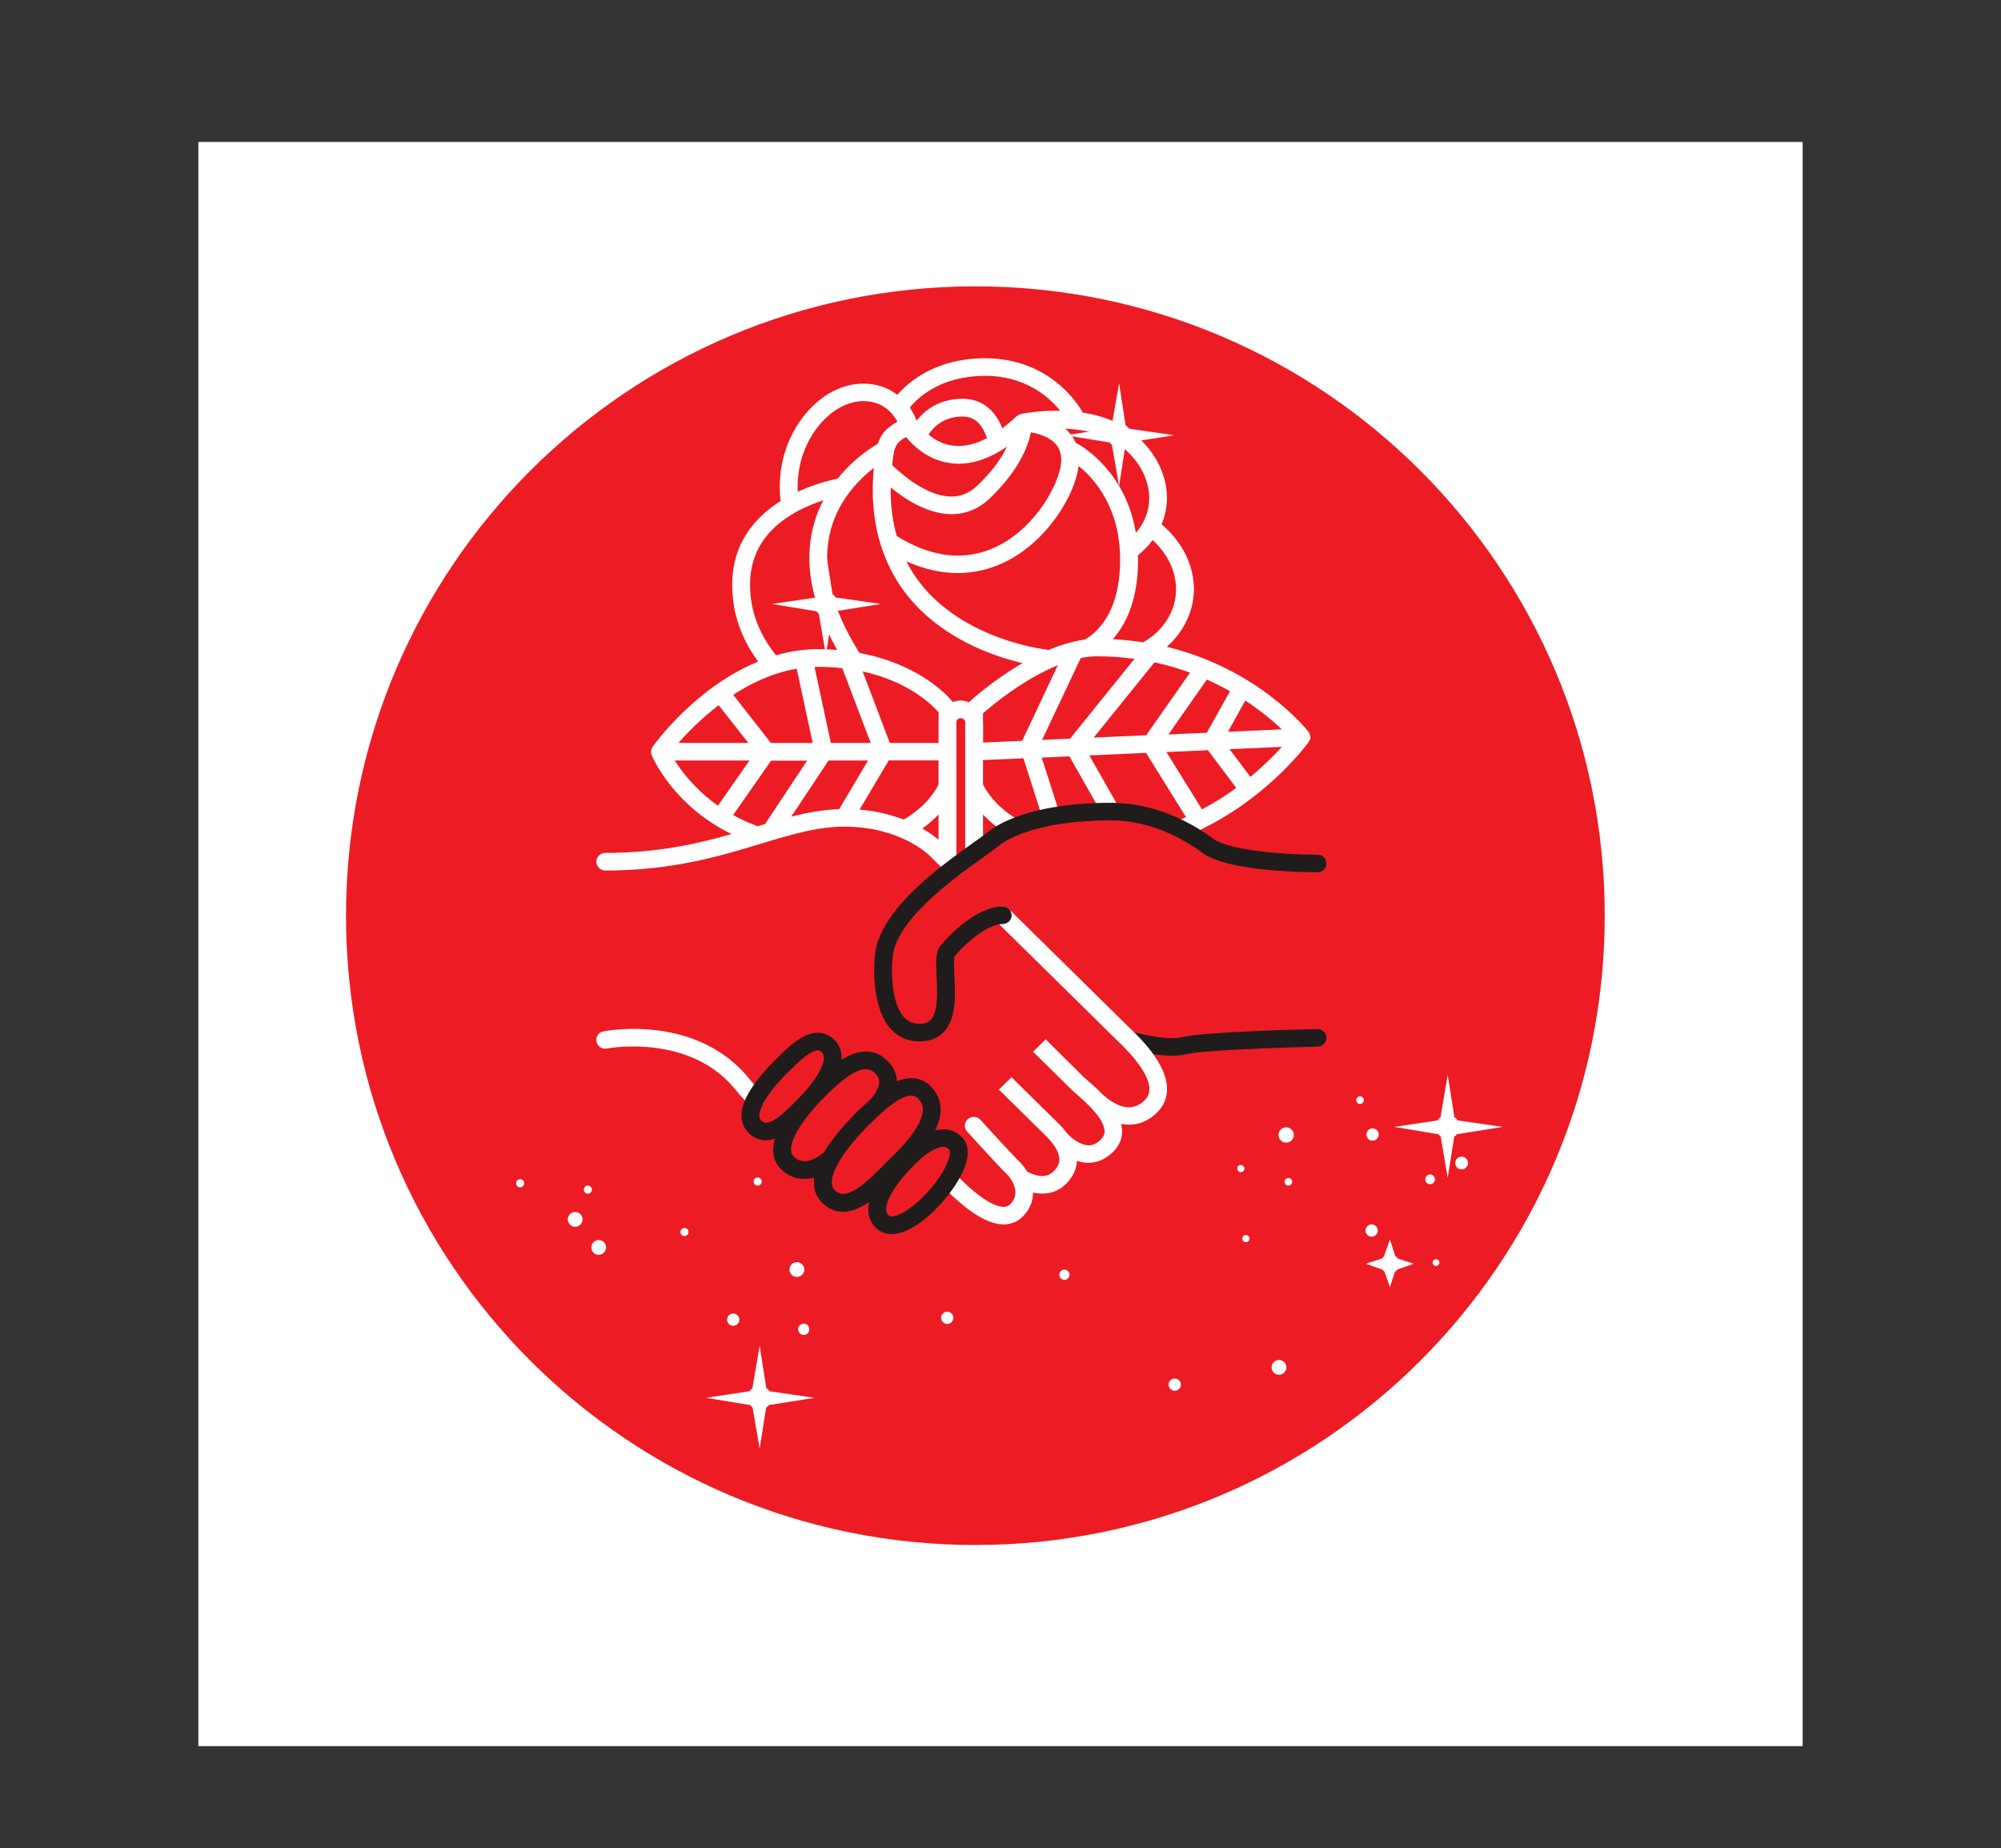 <?xml version="1.0" encoding="utf-8"?>
<!-- Generator: Adobe Illustrator 21.1.0, SVG Export Plug-In . SVG Version: 6.00 Build 0)  -->
<svg version="1.0" id="Layer_1" xmlns="http://www.w3.org/2000/svg" xmlns:xlink="http://www.w3.org/1999/xlink" x="0px" y="0px"
	 viewBox="0 0 1728 1596" style="enable-background:new 0 0 1728 1596;" xml:space="preserve">
<rect x="0" y="0" width="1728" height="1596" fill="#333333" stroke="none"/>
<style type="text/css">
	.st0{fill-rule:evenodd;clip-rule:evenodd;fill:#FFFFFF;}
	.st1{fill-rule:evenodd;clip-rule:evenodd;fill:#ED1C24;}
	.st2{fill:#211C1C;}
	.st3{fill:#EB222A;}
	.st4{fill:#FFFFFF;}
</style>
<g>
	<polygon class="st0" points="171.3,122.6 1556.7,122.6 1556.7,1508 171.3,1508 171.3,122.6 	"/>
	<path class="st1" d="M842.3,1334.3c300.1,0,543.5-243.3,543.5-543.5c0-300.1-243.3-543.5-543.5-543.5
		c-300.2,0-543.5,243.3-543.5,543.5C298.8,1091,542.1,1334.3,842.3,1334.3L842.3,1334.3z"/>
	<path class="st0" d="M688.2,1102.8c3.5,0,6.4-2.9,6.4-6.4c0-3.5-2.9-6.4-6.4-6.4c-3.5,0-6.4,2.9-6.4,6.4
		C681.8,1099.9,684.6,1102.8,688.2,1102.8L688.2,1102.8z"/>
	<path class="st0" d="M694.1,1152.9c2.7,0,4.8-2.2,4.8-4.9c0-2.7-2.2-4.9-4.8-4.9c-2.7,0-4.9,2.2-4.9,4.9
		C689.3,1150.7,691.4,1152.9,694.1,1152.9L694.1,1152.9z"/>
	<path class="st0" d="M919.2,1105.3c2.4,0,4.4-2,4.4-4.4c0-2.4-2-4.4-4.4-4.4c-2.4,0-4.4,2-4.4,4.4
		C914.8,1103.3,916.7,1105.3,919.2,1105.3L919.2,1105.3z"/>
	<path class="st0" d="M1071.5,1012.3c1.7,0,3.1-1.4,3.1-3.1c0-1.7-1.4-3.1-3.1-3.1c-1.7,0-3.1,1.4-3.1,3.1
		C1068.5,1010.9,1069.8,1012.3,1071.5,1012.3L1071.5,1012.3z"/>
	<path class="st0" d="M1075.9,1072.8c1.7,0,3.1-1.4,3.1-3.1c0-1.7-1.4-3.1-3.1-3.1c-1.7,0-3.1,1.4-3.1,3.1
		C1072.8,1071.4,1074.2,1072.8,1075.9,1072.8L1075.9,1072.8z"/>
	<path class="st0" d="M1104.5,1187.3c3.5,0,6.4-2.9,6.4-6.4c0-3.5-2.9-6.4-6.4-6.4c-3.5,0-6.4,2.9-6.4,6.4
		C1098.1,1184.4,1100.9,1187.3,1104.5,1187.3L1104.5,1187.3z"/>
	<path class="st0" d="M1110.7,986.8c3.7,0,6.6-3,6.6-6.6c0-3.7-3-6.6-6.6-6.6c-3.7,0-6.6,3-6.6,6.6
		C1104.1,983.8,1107,986.8,1110.7,986.8L1110.7,986.8z"/>
	<path class="st0" d="M1112.6,1023.9c1.8,0,3.3-1.5,3.3-3.3c0-1.8-1.5-3.3-3.3-3.3c-1.8,0-3.3,1.5-3.3,3.3
		C1109.3,1022.4,1110.7,1023.9,1112.6,1023.9L1112.6,1023.9z"/>
	<path class="st0" d="M1174.5,953.4c1.8,0,3.3-1.5,3.3-3.3c0-1.8-1.5-3.3-3.3-3.3c-1.8,0-3.3,1.5-3.3,3.3
		C1171.2,951.9,1172.6,953.4,1174.5,953.4L1174.5,953.4z"/>
	<path class="st0" d="M1235,1022.7c2.3,0,4.2-1.9,4.2-4.2c0-2.3-1.9-4.2-4.2-4.2c-2.3,0-4.2,1.9-4.2,4.2
		C1230.8,1020.9,1232.7,1022.7,1235,1022.7L1235,1022.7z"/>
	<path class="st0" d="M1262.2,1009.9c3,0,5.5-2.5,5.5-5.5c0-3-2.5-5.5-5.5-5.5s-5.5,2.5-5.5,5.5
		C1256.7,1007.4,1259.1,1009.9,1262.2,1009.9L1262.2,1009.9z"/>
	<path class="st0" d="M1184.5,1068c2.9,0,5.3-2.4,5.3-5.3c0-2.9-2.4-5.3-5.3-5.3c-2.9,0-5.3,2.4-5.3,5.3
		C1179.2,1065.6,1181.5,1068,1184.5,1068L1184.5,1068z"/>
	<path class="st0" d="M1240.1,1093.3c1.6,0,2.9-1.3,2.9-2.9c0-1.6-1.3-2.9-2.9-2.9c-1.6,0-2.9,1.3-2.9,2.9
		C1237.3,1092,1238.6,1093.3,1240.1,1093.3L1240.1,1093.3z"/>
	<path class="st0" d="M1200.2,1099.6c4.6,0,8.3-3.7,8.3-8.2s-3.7-8.2-8.3-8.2c-4.6,0-8.2,3.7-8.2,8.2S1195.7,1099.6,1200.2,1099.6
		L1200.2,1099.6z"/>
	<polygon class="st0" points="1195.3,1084.5 1200.3,1070.5 1204.8,1084.4 1195.3,1084.5 	"/>
	<polygon class="st0" points="1195.3,1097.5 1200.3,1111.6 1204.8,1097.7 1195.3,1097.5 	"/>
	<polygon class="st0" points="1193.5,1096.4 1179.5,1091.4 1193.3,1086.9 1193.5,1096.4 	"/>
	<polygon class="st0" points="1206.8,1096.4 1220.8,1091.4 1206.9,1086.9 1206.8,1096.4 	"/>
	<path class="st0" d="M1185.3,985.1c2.9,0,5.3-2.4,5.3-5.3c0-2.9-2.4-5.3-5.3-5.3c-2.9,0-5.3,2.4-5.3,5.3
		C1180,982.7,1182.4,985.1,1185.3,985.1L1185.3,985.1z"/>
	<path class="st0" d="M1014.5,1201.1c2.9,0,5.3-2.4,5.3-5.3c0-2.9-2.4-5.3-5.3-5.3c-2.9,0-5.3,2.4-5.3,5.3
		C1009.2,1198.7,1011.6,1201.1,1014.5,1201.1L1014.5,1201.1z"/>
	<path class="st0" d="M818,1143.4c2.9,0,5.3-2.4,5.3-5.3c0-2.9-2.4-5.3-5.3-5.3c-2.9,0-5.3,2.4-5.3,5.3
		C812.7,1141,815.1,1143.4,818,1143.4L818,1143.4z"/>
	<path class="st0" d="M633.2,1145c2.9,0,5.3-2.4,5.3-5.3c0-2.9-2.4-5.3-5.3-5.3c-2.9,0-5.3,2.4-5.3,5.3
		C627.9,1142.6,630.3,1145,633.2,1145L633.2,1145z"/>
	<path class="st0" d="M654.3,1023.9c1.9,0,3.5-1.6,3.5-3.5c0-1.9-1.6-3.5-3.5-3.5c-2,0-3.5,1.6-3.5,3.5
		C650.7,1022.3,652.3,1023.9,654.3,1023.9L654.3,1023.9z"/>
	<path class="st0" d="M591.1,1067.5c1.9,0,3.5-1.6,3.5-3.5c0-1.9-1.6-3.5-3.5-3.5c-2,0-3.5,1.6-3.5,3.5
		C587.6,1066,589.1,1067.5,591.1,1067.5L591.1,1067.5z"/>
	<path class="st0" d="M449.2,1025.4c1.9,0,3.5-1.6,3.5-3.5c0-1.9-1.6-3.5-3.5-3.5c-2,0-3.5,1.6-3.5,3.5
		C445.6,1023.9,447.2,1025.4,449.2,1025.4L449.2,1025.4z"/>
	<path class="st0" d="M507.7,1030.9c1.9,0,3.5-1.6,3.5-3.5c0-1.9-1.6-3.5-3.5-3.5c-2,0-3.5,1.6-3.5,3.5
		C504.1,1029.3,505.7,1030.9,507.7,1030.9L507.7,1030.9z"/>
	<path class="st0" d="M496.7,1059.5c3.5,0,6.4-2.9,6.4-6.4c0-3.5-2.9-6.4-6.4-6.4c-3.5,0-6.4,2.9-6.4,6.4
		C490.3,1056.6,493.2,1059.5,496.7,1059.5L496.7,1059.5z"/>
	<path class="st0" d="M517,1083.7c3.5,0,6.4-2.9,6.4-6.4c0-3.5-2.9-6.4-6.4-6.4c-3.5,0-6.4,2.9-6.4,6.4
		C510.6,1080.8,513.5,1083.7,517,1083.7L517,1083.7z"/>
	<path class="st0" d="M966.3,386.1c5.7,0,10.3-4.6,10.3-10.3c0-5.7-4.6-10.3-10.3-10.3c-5.7,0-10.3,4.6-10.3,10.3
		C956,381.5,960.6,386.1,966.3,386.1L966.3,386.1z"/>
	<polygon class="st0" points="960.1,367.3 966.4,331 972,367.1 960.1,367.3 	"/>
	<polygon class="st0" points="960.1,383.6 966.4,419.8 972,383.8 960.1,383.6 	"/>
	<polygon class="st0" points="957.9,382.1 920.1,375.9 957.7,370.2 957.9,382.1 	"/>
	<polygon class="st0" points="974.5,382.1 1013.9,375.9 974.7,370.2 974.5,382.1 	"/>
	<path class="st0" d="M713.1,531.9c5.7,0,10.3-4.6,10.3-10.3c0-5.7-4.6-10.3-10.3-10.3c-5.7,0-10.3,4.6-10.3,10.3
		C702.8,527.2,707.4,531.9,713.1,531.9L713.1,531.9z"/>
	<polygon class="st0" points="707,513.1 713.2,476.8 718.9,512.9 707,513.1 	"/>
	<polygon class="st0" points="707,529.4 713.2,565.6 718.9,529.5 707,529.4 	"/>
	<polygon class="st0" points="704.8,527.9 666.9,521.6 704.6,516 704.8,527.9 	"/>
	<polygon class="st0" points="721.3,527.9 760.7,521.6 721.5,516 721.3,527.9 	"/>
	<path class="st0" d="M655.9,1217.4c5.7,0,10.3-4.6,10.3-10.3c0-5.7-4.6-10.3-10.3-10.3c-5.7,0-10.3,4.6-10.3,10.3
		C645.6,1212.8,650.2,1217.4,655.9,1217.4L655.9,1217.4z"/>
	<polygon class="st0" points="649.8,1198.6 656,1162.3 661.7,1198.4 649.8,1198.6 	"/>
	<polygon class="st0" points="649.8,1214.9 656,1251.1 661.7,1215.1 649.8,1214.9 	"/>
	<polygon class="st0" points="647.5,1213.4 609.7,1207.2 647.3,1201.5 647.5,1213.4 	"/>
	<polygon class="st0" points="664.1,1213.4 703.5,1207.2 664.3,1201.5 664.1,1213.4 	"/>
	<path class="st0" d="M1250.1,983.4c5.7,0,10.3-4.6,10.3-10.3c0-5.7-4.6-10.3-10.3-10.3c-5.7,0-10.3,4.6-10.3,10.3
		C1239.8,978.8,1244.4,983.4,1250.1,983.4L1250.1,983.4z"/>
	<polygon class="st0" points="1244,964.6 1250.2,928.4 1255.9,964.4 1244,964.6 	"/>
	<polygon class="st0" points="1244,980.9 1250.2,1017.2 1255.9,981.1 1244,980.9 	"/>
	<polygon class="st0" points="1241.8,979.5 1203.9,973.2 1241.6,967.6 1241.8,979.5 	"/>
	<polygon class="st0" points="1258.3,979.5 1297.7,973.2 1258.5,967.6 1258.3,979.5 	"/>
</g>
<g>
	<path class="st2" d="M1137.6,888.7c-10,0.2-98,2.4-116.1,6.9c-12.9,3.2-36.2-2.4-44.2-4.8c-4-1.3-8.4,1-9.6,5c-1.3,4,1,8.3,5.1,9.5
		c1.1,0.3,21.3,6.4,39.4,6.4c4.6,0,9-0.4,13-1.4c13.9-3.4,86.1-5.8,112.8-6.4c4.2-0.1,7.6-3.6,7.5-7.8
		C1145.4,891.9,1141.8,888.7,1137.6,888.7"/>
	<path class="st3" d="M1123.9,636.7l-282.8,12.5 M888.6,645l39.3-83.2 M927.9,645.4l66-81.8 M993.9,642.4l45.7-65.2 M1046.9,640.1
		l25.8-46.1 M1046.9,640.1l31.5,41.8 M993.9,642.4l41.4,66.6 M927.9,645.4l30.1,52.9 M888.6,645l19.3,60.3 M569.9,649.2h248.3
		 M763,649.2l-30-79.1 M711.3,649.2L694,569 M661.8,649.2l-39.8-50.8 M661.8,649.2l-39.8,57.1 M711.3,649.2l-43.9,66.2 M763,649.2
		l-33.8,57.1 M900.9,568.1l5.2,1.2"/>
	<path class="st4" d="M1079.8,670.9l-18-23.9l45.2-2C1100.6,652.1,1091.4,661.3,1079.8,670.9z M1007.3,649.5l35.8-1.6l24.5,32.5
		c-8.8,6.5-18.7,12.9-29.6,18.6L1007.3,649.5L1007.3,649.5z M848.9,624v-8c8-7,35.1-29.5,64.6-41.5l-30.8,65.3l-33.7,1.5V624
		L848.9,624z M829.7,605c-2.4,0-4.7,0.5-6.8,1.3c-6-7.2-30.8-33.2-80.6-42.3c-25.1-39.7-33.4-75.7-24.7-107.2
		c7.2-25.8,24.7-43.2,37-52.7c-2.3,23.7-0.4,45.3,5.5,64.9c0.1,0.5,0.2,0.9,0.4,1.3c4.7,15.1,11.7,29.1,21.2,41.6
		c30.2,39.5,76.6,55,101.3,60.8c-24.1,14-42.6,30.3-46.5,33.9C834.5,605.5,832.1,605,829.7,605L829.7,605z M796.5,715.5
		c5.6-4,10.2-8.1,14-12.1v21.8C807.7,722.9,803.1,719.3,796.5,715.5L796.5,715.5z M582.7,656.8h64.5l-27.2,39
		C600.8,682.2,589,666.8,582.7,656.8L582.7,656.8z M620.6,609l25.6,32.6h-60.3C593.5,632.9,605.5,620.6,620.6,609L620.6,609z
		 M810.5,624v17.6h-42.1l-23.4-61.7c40,8.7,60.2,29.1,65.6,35.4L810.5,624L810.5,624z M727.4,577.1l24.5,64.5h-34.4L703.4,576
		c1.1,0,2.1-0.1,3.2-0.1C714,575.9,720.9,576.3,727.4,577.1L727.4,577.1z M688,577.5l13.8,64.1h-36.1l-32.5-41.5
		C649,589.7,667.6,581,688,577.5L688,577.5z M654.3,713.6l-2.1-0.9c-7-2.6-13.3-5.6-19.1-8.8l32.8-47H697l-36.1,54.4
		c-0.1,0.1-0.1,0.3-0.2,0.4C658.6,712.2,656.5,712.9,654.3,713.6L654.3,713.6z M683.3,705.3l32.2-48.5h34.1l-24.9,42
		C710.7,699.3,697.2,701.7,683.3,705.3L683.3,705.3z M780.4,707.8c-10.3-4-23-7.3-38.1-8.6l25.2-42.5h43v20.7
		C808.6,681.5,800.6,696.1,780.4,707.8C780.4,707.8,780.4,707.8,780.4,707.8L780.4,707.8z M647.7,505c0-27,13.3-48.1,39.5-62.7
		c8.3-4.7,16.7-7.9,23.8-10.2c-3.2,6.2-6.1,12.9-8.1,20.3c-9.2,32.9-2.4,69.4,20.1,108.9c-5.2-0.4-10.7-0.7-16.3-0.7
		c-12.8,0-25.1,2-36.6,5.3C655.3,547.4,647.7,526.9,647.7,505L647.7,505z M707.5,367.1c12.5-15.2,29-22.8,44.2-20.2
		c7.2,1.2,13.4,4.7,18.2,10c0.1,0.1,0.1,0.2,0.2,0.2c1.8,2.1,3.5,4.4,4.9,7c-2.8,1.7-6.1,3.8-8.8,6.2c-4.5,4-7,9.4-8.2,13
		c-6.3,3.7-21.4,13.4-34.7,30.1c-6,1.2-19.5,4.4-34.4,11.3C688.3,411.6,690.2,388.1,707.5,367.1L707.5,367.1z M850.9,324.6
		c35.2,0,55.6,18.9,64.6,30.1c-18.4-0.3-32.6,2.5-33.8,2.8c-0.2,0-0.3,0.2-0.5,0.2c-0.3,0.1-0.5,0.1-0.8,0.2
		c-0.2,0.1-0.3,0.2-0.4,0.3c-0.1,0-0.1,0.1-0.2,0.1c-0.5,0.2-0.9,0.5-1.3,0.8c-0.2,0.1-0.3,0.2-0.5,0.3c-4.2,4-8.4,7.4-12.4,10.5
		c-6.4-16.3-18.4-25.5-34.1-25.5c-21.2,0-33.5,10.6-39.9,18.9c-1.6-4.1-3.6-7.9-5.9-11.3C792.4,343.6,812,324.6,850.9,324.6
		L850.9,324.6z M992.4,431.6c-0.3,10.5-4.3,20.2-11.5,28.6c-8.6-52-44.4-73.8-52-77.9c-1.5-3.4-3.6-6.6-6.2-9.4
		c-0.9-0.9-1.8-1.8-2.7-2.7c16.7,0.8,36,4.7,50.1,16.6C984.8,399.2,992.9,415.5,992.4,431.6L992.4,431.6z M1015.6,509
		c0,18.6-11.2,36.4-28.6,45.7c-8.3-1.3-17-2.2-26-2.7c11.8-13.3,21.8-34.6,21.8-68.5c0-1.4-0.1-2.6-0.2-3.9c4.9-4,9.3-8.4,12.8-13.2
		C1003.1,473.5,1015.6,488.3,1015.6,509L1015.6,509z M1075.4,605c13.8,9.1,24.4,18.1,31.6,24.9l-46.6,2.1L1075.4,605L1075.4,605z
		 M1042.2,586.9c7.2,3.2,13.9,6.6,20,10.1l-20,35.8l-33.2,1.5L1042.2,586.9L1042.2,586.9z M997,572c11,2.4,21.1,5.4,30.7,8.9
		L989.8,635l-45.3,2L997,572L997,572z M827.1,494.9c16,0,29.4-4.1,39.9-9.1c38.4-18.4,61.8-59.8,64.4-83.4
		c13.8,11.1,35.9,35.9,35.9,81.1c0,32.8-10.4,56.6-30.1,68.7c0,0-0.1,0.1-0.1,0.1c-3.8,0.5-7.6,1.3-11.4,2.2
		c-0.2,0.1-0.4,0.1-0.6,0.2c-6.7,1.7-13.3,4-19.7,6.7l-2.8-0.6c-0.1,0-0.3,0-0.4,0c-0.2,0-0.3-0.1-0.5-0.1
		c-0.7-0.1-69.9-8.4-107.8-58c-4.3-5.6-8-11.6-11.2-17.9C799.1,492.1,814,494.9,827.1,494.9L827.1,494.9z M769.2,421
		c11.9,9.8,30.9,22.3,50.8,23c13,0.4,24.4-4,34.2-13.1c26.1-24.7,33.8-46.1,36-57.5c6.3,1.1,15.5,3.6,21.1,9.7c4,4.3,5.6,9.9,5,17
		c-1.5,17-21.4,55.6-56,72.1c-26.6,12.7-55.5,9.6-85.9-9.3C770.7,449.9,768.9,436,769.2,421L769.2,421z M801.9,375.3
		c3.5-5.5,12.2-15.6,29.5-15.6c12,0,17.9,9.3,20.9,18.7c-10.5,5.5-20.4,7.7-29.7,6.4C813.9,383.7,807,379.6,801.9,375.3L801.9,375.3
		z M776.4,381.6c1.7-1.5,3.9-3,6.1-4.2c6.1,7.6,18.7,19.8,37.7,22.5c2.6,0.4,5.1,0.6,7.7,0.6c13.4,0,27.4-5,41.7-14.7
		c-4.5,9.3-12.3,21.1-26.2,34.1c-6.7,6.3-14.3,9.2-22.9,8.9c-21.4-0.7-43.1-20.4-50.1-27.2c0.4-3.9,1-7.8,1.7-11.8
		C772.4,388.6,773.8,383.9,776.4,381.6L776.4,381.6z M899.9,639l33.4-70.7c4.8-1,9.5-1.5,14.2-1.5c11.3,0,22,0.8,32.2,2.2
		l-55.6,68.9L899.9,639L899.9,639z M1131.2,639.1c0.3-0.9,0.5-1.8,0.4-2.7c0,0,0,0,0-0.1c0-0.1-0.1-0.3-0.1-0.4
		c-0.1-0.7-0.3-1.5-0.6-2.2c-0.1-0.3-0.3-0.6-0.5-0.9c-0.2-0.3-0.3-0.6-0.5-0.9c-2.1-2.7-43.6-54.2-122.3-73.3
		c14.5-12.7,23.4-30.9,23.4-49.7c0-29-18.7-48.4-27.9-56.1c2.8-6.6,4.3-13.6,4.6-20.8c0.7-20.7-9.4-41.4-27.7-56.8
		c-13.2-11.1-29.6-16.5-45.1-18.9c-0.1-0.2-0.1-0.4-0.2-0.5c-1-1.9-25.2-46.4-83.8-46.4c-42.8,0-66.1,20.2-76,31.6
		c-6-4.6-12.9-7.7-20.7-9c-20.7-3.5-42.6,6-58.7,25.6c-24.2,29.4-23,62.4-21.4,75.1c-21.7,13.7-41.8,36.1-41.8,72.4
		c0,23.8,7.5,46,22.4,66.3c-54,22-89.2,70.8-91.1,73.5c-0.3,0.4-0.4,0.8-0.6,1.1c-0.1,0.1-0.1,0.2-0.2,0.4c-0.3,0.8-0.5,1.7-0.5,2.6
		c0,0.1,0,0.2,0,0.3c0,0.1,0,0.2,0,0.3c0,0.9,0.2,1.7,0.5,2.5l0,0.1c0,0,0,0,0,0c1.1,2.7,18.9,43.7,68.9,68.1
		c-29.9,8.6-64.3,16.3-109,16.3c-4.3,0-7.7,3.4-7.7,7.6c0,4.2,3.5,7.6,7.7,7.6c57.9,0,98.6-12.3,134.5-23.2
		c26.1-7.9,48.6-14.7,72-14.7c48.5,0,72.9,24.5,73.3,24.8l16.2,15.9c1.5,1.5,3.5,2.2,5.4,2.2c2,0,3.9-0.7,5.5-2.2c3-3,3-7.8,0-10.7
		l-3.7-3.6V623.9c0-2.1,1.7-3.7,3.8-3.7c2.1,0,3.8,1.7,3.8,3.7v110.7c0,4.2,3.5,7.6,7.7,7.6s7.7-3.4,7.7-7.6v-31.1
		c5.2,5.5,12,11.3,20.8,16.5c3.6,2.2,8.4,1,10.6-2.5c2.2-3.6,1.1-8.2-2.6-10.4c-19-11.4-26.9-25.7-28.8-29.7v-21l34.9-1.5l16.8,52.6
		c1,3.2,4.1,5.3,7.3,5.3c0.8,0,1.6-0.1,2.3-0.3c4.1-1.3,6.3-5.5,5-9.5l-15.6-48.7l23.9-1.1l27.7,48.8c1.4,2.5,4,3.9,6.7,3.9
		c1.3,0,2.6-0.3,3.8-1c3.7-2,5-6.7,3-10.3l-24-42.2l49-2.2l34.5,55.5c-1.9,0.9-3.9,1.8-5.9,2.6c-3.9,1.6-5.8,6-4.2,9.9
		c1.2,2.9,4.1,4.7,7.1,4.7c1,0,2-0.2,2.9-0.6c5.1-2.1,9.9-4.3,14.7-6.7c0.1-0.1,0.3-0.1,0.4-0.2c0,0,0,0,0.1-0.1
		c56.9-28.2,89.3-72.3,90.7-74.3c0.3-0.4,0.4-0.8,0.6-1.2C1130.9,639.6,1131.1,639.4,1131.2,639.1L1131.2,639.1z M648,932.8
		c-45.3-57.4-123.6-42.7-126.9-42.1c-4.2,0.8-6.9,4.8-6,8.9c0.8,4.1,4.9,6.8,9.1,5.9c0.7-0.1,72.2-13.6,111.7,36.5
		c3.4,4.3,7.3,8.4,11.6,12.3c1.5,1.3,3.3,2,5.2,2c2.1,0,4.2-0.8,5.7-2.5c2.9-3.1,2.6-7.9-0.5-10.7
		C654.2,939.9,650.9,936.4,648,932.8 M974.4,886.6l-2.1-2c-5-4.9-59.6-58.7-101-99.5c-3-3-7.9-3-10.9,0c-3,3-3,7.8,0,10.7
		c41.4,40.8,96,94.6,101,99.5l2.2,2.1c7.9,7.6,29,27.9,29,43.2c0,3.8-1.3,6.8-4.2,9.7c-4.1,4.1-8.7,5.9-13.5,6
		c-10.6-0.1-20.6-9.1-22.7-11.1c-4.4-4.6-8.9-8.5-12.4-11.5c-1.5-1.3-2.8-2.4-3.6-3.2L903,897.6l-10.9,10.7l33.3,32.8
		c0.9,0.9,2.4,2.2,4.2,3.8c7.2,6.2,24,20.9,24.3,31.9c0.1,2.7-1,5.1-3.3,7.4c-3.6,3.5-7.2,5.2-11.1,4.9c-7.9-0.4-16-7.9-18.4-10.8
		l0,0c-2.1-2.8-4.5-5.6-7.5-8.5l-40.1-39.5l-10.9,10.7l40.1,39.5c6.5,6.4,10.5,12.3,11.7,17.4c1.3,5.1-0.2,9.4-4.8,13.9
		c-7.6,7.5-18.9,2.1-22.7-0.1c-1.9-3.1-4.1-6.1-6.8-8.7c-9.3-9.2-33.2-35.7-33.4-35.9c-2.8-3.1-7.7-3.4-10.9-0.6
		c-3.2,2.8-3.5,7.6-0.6,10.7c1,1.1,24.4,27.1,34,36.6c4,3.9,6.7,8.8,7.4,13.5c0.8,4.9-0.6,9.1-4.3,12.8c-1.5,1.5-3.3,2.1-5.6,2.2
		c-5.2,0-17.3-3.6-40.7-27.4c-2.9-3-7.8-3.1-10.9-0.2c-3.1,2.9-3.1,7.7-0.2,10.7c21.1,21.4,38,31.9,51.6,32h0.2
		c6.3,0,12-2.3,16.4-6.6c5.9-5.8,9-13.1,9-20.9c2.6,0.6,5.2,0.9,8,0.9c6.9,0,14.2-2.1,20.3-8.2c6.1-6,9.3-12.8,9.6-20.1
		c2.7,0.9,5.4,1.6,8.4,1.7c0.5,0,0.9,0,1.4,0c7.8,0,15.2-3.2,21.4-9.4c5.3-5.2,8-11.6,7.8-18.6c-0.1-1.9-0.4-3.8-0.8-5.6
		c2,0.4,4.1,0.6,6.2,0.7h0.5c9,0,17.2-3.5,24.2-10.4c5.8-5.7,8.7-12.6,8.7-20.5C1007.9,918.9,984.4,896.2,974.4,886.6"/>
	<path class="st2" d="M818.2,1003.9c-8.3,20.5-35.3,46.6-48.2,46.6c-1.6,0-2.4-0.5-3-1.2c-5.9-6.7,4-25.1,23.9-44.7
		c9-8.8,17.8-14.1,23.6-14.1c2,0,3.5,0.6,5,2C820.7,993.5,820.8,997.6,818.2,1003.9L818.2,1003.9z M721,1028
		c-9.6-9.5,8.1-35.4,29.9-57c3.3-3.2,7.6-7.5,12.3-11.6c0.2-0.2,0.4-0.3,0.6-0.5c0,0,0,0,0.1-0.1c7.7-6.6,16.4-12.6,23-12.6
		c2.3,0,4.1,0.8,5.9,2.5c2.8,2.8,4.2,5.9,4.1,9.6c0,14.9-20.9,35.3-29.9,44l-2.2,2.1c-1.1,1.1-2.3,2.3-3.5,3.6
		c-8.6,8.6-22.9,23.1-33.3,23.1C725.4,1031.1,723.2,1030.1,721,1028L721,1028z M685.6,999c-9-8.8,7.8-33.3,28.4-53.6
		c20.6-20.3,33.2-26.2,41-19.1c2.9,2.7,8.9,8.2-2.5,22.3c-4.2,3.7-8.4,7.7-12.5,11.7c-9.3,9.2-20.7,21.8-28.5,34.9
		C705,1000.6,694,1007.2,685.6,999L685.6,999z M657.3,967.6c-3.9-3.9,0.5-12.7,3.5-17.7c5.8-9.6,14.7-19,19.5-23.7l2-1.9
		c6.5-6.5,17.4-17.2,24-17.2c0.8,0,1.9,0.2,3.2,1.4c1.4,1.3,2,2.8,2,4.8c0.1,9.3-11.4,24.9-22.8,36.2l-2.8,2.8
		c-6,6-17.1,17.3-24.4,17.3C660.4,969.5,659,969.3,657.3,967.6L657.3,967.6z M814.6,975.3c-2.4,0-4.7,0.4-7,1
		c2.8-5.8,4.7-11.9,4.7-17.9c0-7.8-2.9-14.6-8.6-20.3c-4.6-4.6-10.4-7-16.8-7c-4.1,0-8.2,1-12.3,2.7c-0.2-8.6-5-14.9-9.2-18.6
		c-12.3-11.2-26.4-7.5-38.7-0.1c0-0.7,0.1-1.3,0.1-2c-0.1-6.1-2.4-11.6-6.8-15.6c-3.9-3.7-8.7-5.6-13.8-5.6c-13,0-25.1,12-34.9,21.7
		l-1.9,1.9c-5.3,5.2-15.2,15.6-21.9,26.7c-11.7,19.3-7,30.3-1.1,36.2c4.2,4.2,9.4,6.4,15,6.4c2.6,0,5.1-0.6,7.7-1.4
		c-2.8,9.8-1.9,19.1,5.6,26.5c5.6,5.6,12.5,8.3,19.8,8.3c2.8,0,5.7-0.4,8.7-1.3c-1.1,8.1,0.6,15.7,6.9,22c5.1,5,11.1,7.6,17.9,7.6
		c7.8,0,15.4-3.5,22.5-8.4c-1.7,7.7-0.6,15.1,4.9,21.3c3.7,4.2,8.8,6.4,14.6,6.4h0c22.6,0,53.5-34,62.4-56.1
		c6.3-15.5,2.3-23.9-2.2-28.1C825.9,977.4,820.5,975.3,814.6,975.3L814.6,975.3z M770.7,829.5c0-33.1,52.8-70.8,78.1-88.9
		c5.5-3.9,9.8-7,12.7-9.4c17.4-14.2,54-22.7,97.9-22.7c33.9,0,61.9,15.4,79.4,28.3c22,16.2,91.3,16.5,99,16.5c4.3,0,7.7-3.4,7.7-7.6
		c0-4.2-3.5-7.6-7.7-7.6h-0.7c-27.7,0-75.6-3.6-89-13.5c-19.4-14.3-50.5-31.3-88.6-31.3c-48.1,0-87.3,9.5-107.7,26.2
		c-2.5,2.1-6.9,5.2-12,8.8c-29.4,21.1-84.2,60.2-84.5,100.9c-0.4,4.3-2.9,41.4,14.2,59.7c6.5,7,14.7,10.5,24.6,10.5
		c8.7,0,15.7-2.7,20.8-8c11.1-11.5,10.1-31.8,9.3-48.2c-0.3-6.4-0.7-15.1,0.1-17c9-11.4,28.4-28.2,41.6-28.2c4.3,0,7.7-3.4,7.7-7.6
		c0-4.2-3.5-7.6-7.7-7.6c-22.1,0-46.3,24.6-53.8,34.1c-4.4,5.5-3.9,14.5-3.3,27c0.6,12.7,1.5,30.2-5.1,36.9
		c-1.4,1.4-3.9,3.3-9.7,3.3c-5.5,0-9.7-1.8-13.2-5.5c-10.9-11.7-11-39-10.2-48.5C770.7,829.9,770.7,829.7,770.7,829.5"/>
</g>
</svg>
